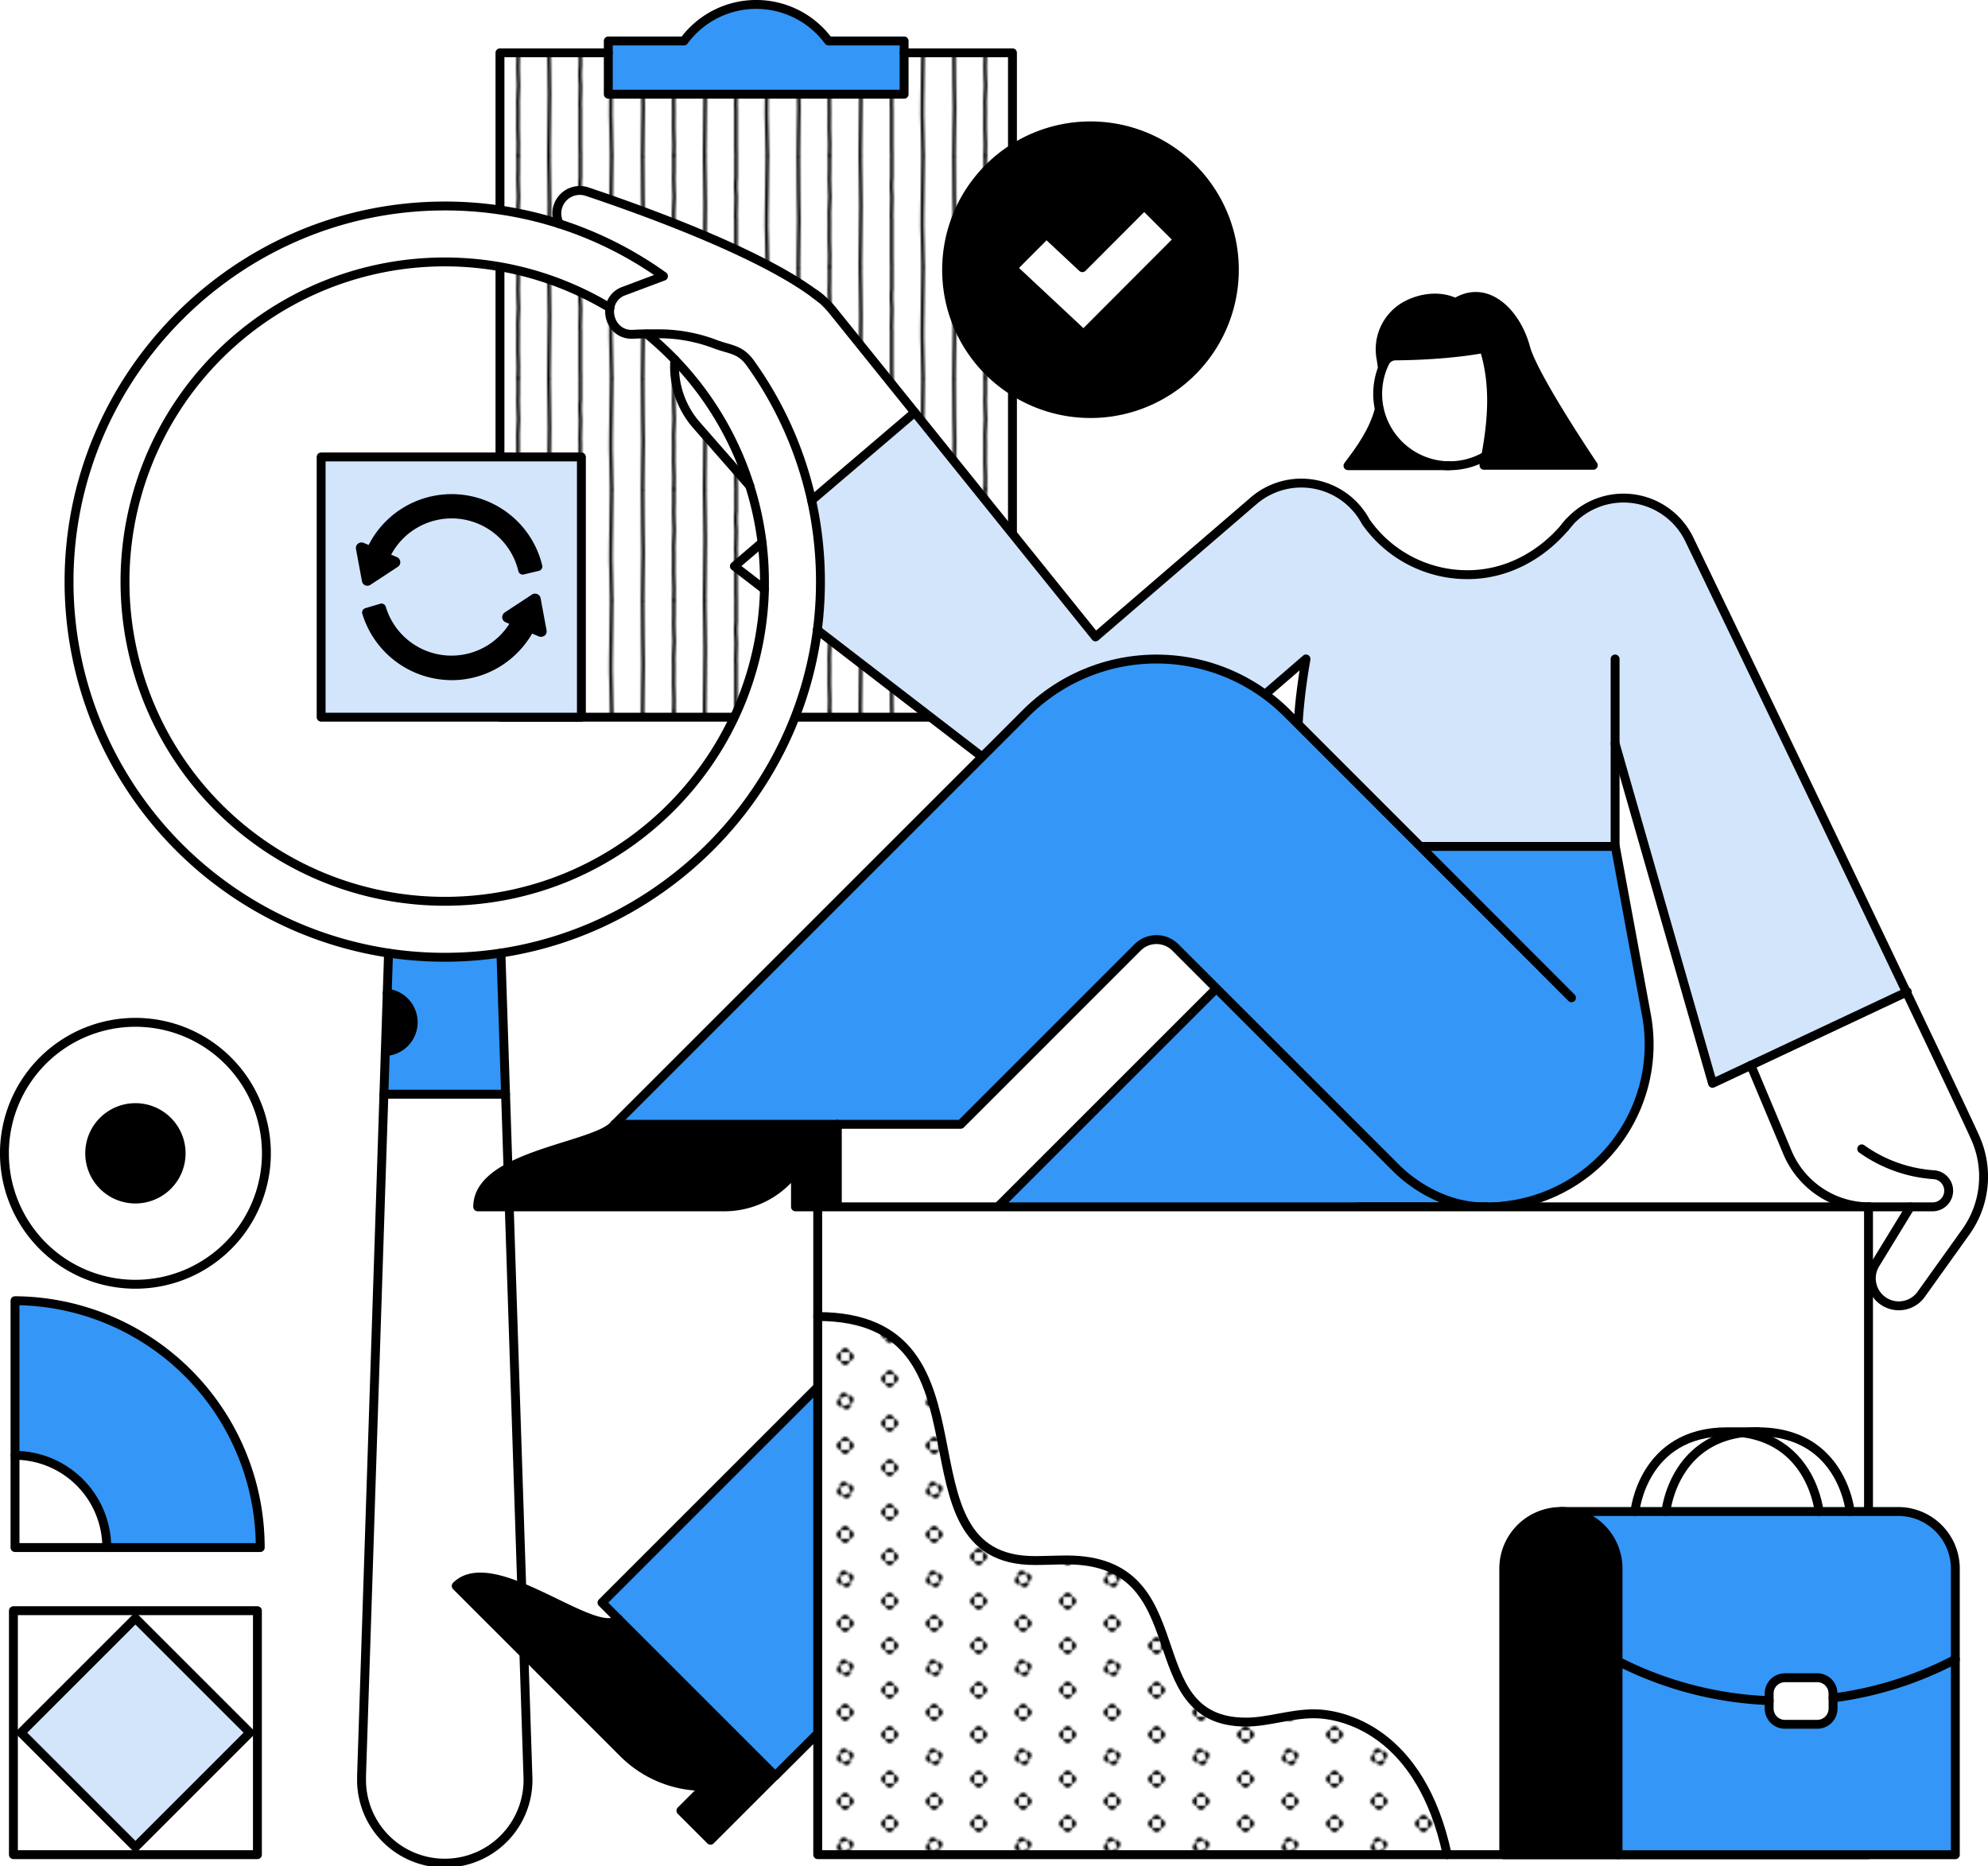 <svg xmlns="http://www.w3.org/2000/svg" xmlns:xlink="http://www.w3.org/1999/xlink" viewBox="0 0 893.78 839.17"><defs><style>.cls-1,.cls-2,.cls-6{fill:none;}.cls-2,.cls-6{stroke:#000;stroke-linecap:round;stroke-linejoin:round;}.cls-2{stroke-width:1.5px;}.cls-3{fill:#fff;}.cls-4{fill:url(#New_Pattern_4);}.cls-5{fill:#3496f7;}.cls-6{stroke-width:4px;}.cls-7{fill:#d3e5fb;}.cls-8{fill:url(#New_Pattern_3);}</style><pattern id="New_Pattern_4" data-name="New Pattern 4" width="70" height="50" patternTransform="translate(0 -30)" patternUnits="userSpaceOnUse" viewBox="0 0 70 50"><rect class="cls-1" width="70" height="50"/><path class="cls-2" d="M8.89,100c-.05-7.08.29-14.17.29-21.25,0-4.32-.37-17.48-.29-28.09"/><path class="cls-2" d="M22.94,99.84c0-1.65.09-3.31.09-5,0-2.48-.21-5-.21-7.45s0-3.83.05-7.28c0-1.44-.06-2.9-.06-4.35,0-3.1.31-4.62.31-7.37,0-1.4-.27-4.94-.27-8.33q0-1.61.09-3.21V50.11"/><path class="cls-2" d="M36.74,99.84c0-9.46.33-18.09.33-27.56,0-3.7-.15-7.46-.15-11.2,0-3.35-.1-7.29-.18-10.75"/><path class="cls-2" d="M50.93,99.75c0-1.24-.07-2.75-.07-4,0-1.92,0-3.86,0-5.79,0-3.87,0-7.66,0-11.51a8.42,8.42,0,0,1-.08-1.22c0-.32.18-6.68.18-8,0-2.2-.21-3.25-.21-5.64,0-1.3.06-2.65.17-3.86,0-2.89,0-5.89,0-9.05"/><path class="cls-2" d="M65,99.71c0-8.34-.55-15.73-.36-24.06.18-8.13.16-17.71.36-25.19"/><path class="cls-2" d="M8.89,50c-.05-7.08.29-14.17.29-21.25,0-4.32-.37-17.48-.29-28.09"/><path class="cls-2" d="M22.94,49.84c0-1.65.09-3.31.09-5,0-2.48-.21-5-.21-7.45s0-3.83.05-7.28c0-1.44-.06-2.9-.06-4.35,0-3.1.31-4.62.31-7.37,0-1.4-.27-4.94-.27-8.33q0-1.6.09-3.21V.11"/><path class="cls-2" d="M36.74,49.84c0-9.46.33-18.09.33-27.56,0-3.7-.15-7.46-.15-11.2,0-3.35-.1-7.29-.18-10.75"/><path class="cls-2" d="M50.93,49.75c0-1.24-.07-2.75-.07-4,0-1.92,0-3.86,0-5.79,0-3.87,0-7.66,0-11.51a8.42,8.42,0,0,1-.08-1.22c0-.32.18-6.68.18-8,0-2.2-.21-3.25-.21-5.64,0-1.3.06-2.65.17-3.86,0-2.89,0-5.89,0-9"/><path class="cls-2" d="M65,49.71c0-8.34-.55-15.73-.36-24.06.18-8.13.16-17.71.36-25.19"/><path class="cls-2" d="M8.89,0c-.05-7.08.29-14.17.29-21.25,0-4.32-.37-17.48-.29-28.09"/><path class="cls-2" d="M22.94-.16c0-1.65.09-3.31.09-5,0-2.48-.21-5-.21-7.45s0-3.83.05-7.28c0-1.44-.06-2.9-.06-4.35,0-3.1.31-4.62.31-7.37,0-1.4-.27-4.94-.27-8.33q0-1.61.09-3.21v-6.71"/><path class="cls-2" d="M36.74-.16c0-9.46.33-18.09.33-27.56,0-3.7-.15-7.46-.15-11.2,0-3.35-.1-7.29-.18-10.75"/><path class="cls-2" d="M50.93-.25c0-1.24-.07-2.75-.07-4,0-1.92,0-3.86,0-5.79,0-3.87,0-7.66,0-11.51a8.42,8.42,0,0,1-.08-1.22c0-.32.18-6.68.18-8,0-2.2-.21-3.25-.21-5.64,0-1.3.06-2.65.17-3.86,0-2.89,0-5.89,0-9.05"/><path class="cls-2" d="M65-.29c0-8.34-.55-15.73-.36-24.06.18-8.13.16-17.71.36-25.19"/></pattern><pattern id="New_Pattern_3" data-name="New Pattern 3" width="40" height="40" patternTransform="translate(0 -30)" patternUnits="userSpaceOnUse" viewBox="0 0 40 40"><rect class="cls-1" width="40" height="40"/><path d="M36.18,30a1.9,1.9,0,0,0,1.91,1.91V28.09A1.9,1.9,0,0,0,36.18,30Z"/><path d="M40,33.82a1.9,1.9,0,0,0,1.91-1.91H38.09A1.9,1.9,0,0,0,40,33.82Z"/><path d="M40,26.18a1.9,1.9,0,0,0-1.91,1.91h3.82A1.9,1.9,0,0,0,40,26.18Z"/><path d="M16.18,40a1.9,1.9,0,0,0,1.91,1.91V38.09A1.9,1.9,0,0,0,16.18,40Z"/><path d="M21.91,38.09v3.82a1.91,1.91,0,0,0,0-3.82Z"/><path d="M20,36.18a1.9,1.9,0,0,0-1.91,1.91h3.82A1.9,1.9,0,0,0,20,36.18Z"/><path d="M1.91,28.09v3.82a1.91,1.91,0,0,0,0-3.82Z"/><path d="M36.18,10a1.9,1.9,0,0,0,1.91,1.91V8.09A1.9,1.9,0,0,0,36.18,10Z"/><path d="M40,13.82a1.9,1.9,0,0,0,1.91-1.91H38.09A1.9,1.9,0,0,0,40,13.82Z"/><path d="M40,6.18a1.9,1.9,0,0,0-1.91,1.91h3.82A1.9,1.9,0,0,0,40,6.18Z"/><path d="M18.79,16.37a1.92,1.92,0,0,0-1.21,2.42l3.63-1.21A1.92,1.92,0,0,0,18.79,16.37Z"/><path d="M22.42,21.21l-3.63,1.21a1.91,1.91,0,0,0,3.63-1.21Z"/><path d="M16.37,21.21a1.92,1.92,0,0,0,2.42,1.21l-1.21-3.63A1.92,1.92,0,0,0,16.37,21.21Z"/><path d="M23.63,18.79a1.92,1.92,0,0,0-2.42-1.21l1.21,3.63A1.92,1.92,0,0,0,23.63,18.79Z"/><path d="M1.91,8.09v3.82a1.91,1.91,0,0,0,0-3.82Z"/><path d="M20,3.82a1.9,1.9,0,0,0,1.91-1.91H18.09A1.9,1.9,0,0,0,20,3.82Z"/><path d="M0,33.82a1.9,1.9,0,0,0,1.91-1.91H-1.91A1.9,1.9,0,0,0,0,33.82Z"/><path d="M0,26.18a1.9,1.9,0,0,0-1.91,1.91H1.91A1.9,1.9,0,0,0,0,26.18Z"/><path d="M0,13.82a1.9,1.9,0,0,0,1.91-1.91H-1.91A1.9,1.9,0,0,0,0,13.82Z"/><path d="M0,6.18A1.9,1.9,0,0,0-1.91,8.09H1.91A1.9,1.9,0,0,0,0,6.18Z"/><path d="M16.18,0a1.9,1.9,0,0,0,1.91,1.91V-1.91A1.9,1.9,0,0,0,16.18,0Z"/><path d="M21.91-1.91V1.91A1.9,1.9,0,0,0,23.82,0,1.9,1.9,0,0,0,21.91-1.91Z"/></pattern></defs><g id="Layer_2" data-name="Layer 2"><g id="illustrations"><path class="cls-3" d="M455.2,175.63h0V322.5H224.78V23.75h48.7v18.6h133V23.75h48.7V66.94a64.68,64.68,0,0,0,0,108.69Z"/><path class="cls-4" d="M455.2,175.63h0V322.5H224.78V23.75h48.7v18.6h133V23.75h48.7V66.94a64.68,64.68,0,0,0,0,108.69Z"/><path d="M490.27,56.61a64.66,64.66,0,1,1-35.08,10.33A64.68,64.68,0,0,1,490.27,56.61Zm39.38,51.12L514.4,92.52l-27.78,27.85-16.15-15.09-15.21,15.25,31.88,29.81Z"/><polygon class="cls-3" points="514.4 92.52 529.65 107.73 487.14 150.34 455.26 120.53 470.47 105.28 486.62 120.37 514.4 92.52"/><path class="cls-5" d="M406.49,23.75v18.6h-133V18.42h34a40.36,40.36,0,0,1,65,0h34Z"/><path class="cls-6" d="M455.2,175.63a64.68,64.68,0,1,0-29.61-54.34A64.38,64.38,0,0,0,455.2,175.63Z"/><path class="cls-6" d="M273.48,23.75V18.42h34a40.36,40.36,0,0,1,65,0h34V42.35h-133Z"/><polyline class="cls-6" points="406.49 23.75 455.19 23.75 455.19 66.94"/><polyline class="cls-6" points="455.19 175.64 455.19 322.5 224.78 322.5 224.78 23.75 273.48 23.75"/><polygon class="cls-6" points="455.26 120.53 470.47 105.28 486.62 120.37 514.4 92.52 529.65 107.73 487.14 150.34 455.26 120.53"/><path class="cls-3" d="M858.83,542.68H840.51a39.94,39.94,0,0,1-36.18-22.86c-.28-.6-.6-1.32-.85-1.93L787.15,479,857.49,446h0c15.82,33.11,25.75,54.38,30.86,66.35a42.69,42.69,0,0,1-4.54,41.58l-20.14,28.16a12.36,12.36,0,0,1-20.59-13.64Z"/><path class="cls-7" d="M726.13,334.34v46.27h-139c-4.46-32.91-5.67-51.43,0-84.29l-59.61,51.5A58.21,58.21,0,0,1,454,349.91l-86.53-66.6A170,170,0,0,0,364.89,225l46.34-39.53,81.3,100.94,71.1-61.21a32.84,32.84,0,0,1,46.31,3.46,33.36,33.36,0,0,1,4.11,6,55.69,55.69,0,0,0,45.77,23.77c17.76,0,33.09-8.8,43.67-21.17,0,0,0,0,0,0,.68-.79,1.34-1.59,2-2.41h0a32.85,32.85,0,0,1,54.08,7.88c44.9,93.13,76.71,158.85,97.94,203.27h0l-87.56,41.18Z"/><path class="cls-5" d="M740.17,456.44a73,73,0,0,1-71.75,86.24h-56.6a16.11,16.11,0,0,0-11.35,4.69l-252,251.16-77.87-77.87L551.87,439.44l35.28-58.83h139Z"/><path class="cls-3" d="M705.47,234.82c-.63.82-1.29,1.62-2,2.41C704.12,236.4,704.77,235.59,705.47,234.82Z"/><path class="cls-3" d="M274.19,138.44a9.43,9.43,0,0,1,6.29-7.55l17.81-6.69a168.15,168.15,0,0,0-46.82-23.56h0A10.33,10.33,0,0,1,264,86.15c22.38,7.5,76.16,26.66,102.26,45.91.91.68,1.8,1.36,2.64,2a38.4,38.4,0,0,1,4.53,4.41c.33.38.75.88,1.06,1.27l36.78,45.68L364.89,225a168,168,0,0,0-27.59-61.77c-4.52-6.3-9-5.94-15.62-8.42A71.07,71.07,0,0,0,298,150.12c-2.2,0-4.59,0-7.2,0q-2.94,0-6.29.2C277.31,150.66,273.29,144.17,274.19,138.44Z"/><path class="cls-3" d="M342.61,244a142,142,0,0,0-5.47-25.43,144.27,144.27,0,0,0-46.32-68.39v0c2.61,0,5,0,7.2,0a71.07,71.07,0,0,1,23.66,4.67c6.64,2.48,11.1,2.12,15.62,8.42a168.31,168.31,0,0,1,31.56,99.18,170,170,0,0,1-1.4,20.92c-9.68,74.51-68.35,134-142.25,145.24a168.09,168.09,0,0,1-26.22,1.9,170.74,170.74,0,0,1-24.31-1.88A168.93,168.93,0,0,1,31,262.5c-.51-93,75.1-169.41,168.07-169.87a168.28,168.28,0,0,1,99.18,31.57l-17.81,6.69a9.43,9.43,0,0,0-6.29,7.55A143.75,143.75,0,1,0,343.64,265c0-1.14,0-2.29,0-3.44A143.2,143.2,0,0,0,342.61,244Z"/><path class="cls-3" d="M366.22,132.06c.9.63,1.78,1.31,2.64,2C368,133.42,367.13,132.74,366.22,132.06Z"/><path d="M348.45,798.46l-29,29-13.3-13.3,10.92-10.92-1.64,0a51.14,51.14,0,0,1-35.19-15l-44.68-44.69-1-29.78c18.05,7.37,37.44,20.3,43.49,14.25Z"/><path class="cls-3" d="M343.68,261.54c0,1.15,0,2.3,0,3.44l-13.47-10.37L342.61,244A143.2,143.2,0,0,1,343.68,261.54Z"/><path class="cls-3" d="M337.14,218.56,313.2,191.22a39.9,39.9,0,0,1-9.8-29.46A143.53,143.53,0,0,1,337.14,218.56Z"/><path class="cls-3" d="M237.34,798.53A37.42,37.42,0,1,1,162.55,801c0-.79,0-1.67,0-2.45L172.6,492h54.69l7.27,221.77c-11.71-4.78-22.87-7.23-29.45-.65l30.43,30.43Z"/><path d="M234.56,713.81l1,29.78-30.43-30.43C211.69,706.58,222.85,709,234.56,713.81Z"/><path class="cls-5" d="M225.21,428.55,227.29,492H172.6l.63-19.19a13.17,13.17,0,0,0,.86-26.24l.59-18A170.74,170.74,0,0,0,199,430.45,168.09,168.09,0,0,0,225.21,428.55Z"/><path d="M174.09,446.61a13.17,13.17,0,0,1-.86,26.24Z"/><path class="cls-6" d="M368.86,134.09c-.84-.67-1.73-1.35-2.64-2-26-19.33-79.88-38.41-102.26-45.91a10.33,10.33,0,0,0-12.49,14.48"/><path class="cls-6" d="M840.06,542.68h28.81a7.24,7.24,0,0,0,5.33-12.13,7.09,7.09,0,0,0-4.7-2.31A63.13,63.13,0,0,1,837,516.61"/><line class="cls-6" x1="726.13" y1="380.61" x2="726.13" y2="296.32"/><path class="cls-6" d="M278.05,728.06c-6.05,6.05-25.44-6.88-43.49-14.25-11.71-4.78-22.87-7.23-29.45-.65l75.11,75.12a51.14,51.14,0,0,0,35.19,15l1.64,0-10.92,10.92,13.3,13.3,29-29"/><path class="cls-6" d="M840.51,542.68a39.94,39.94,0,0,1-36.18-22.86c-.28-.6-.6-1.32-.85-1.93L787.15,479"/><path class="cls-6" d="M337.15,218.57,313.2,191.22a39.9,39.9,0,0,1-9.8-29.46"/><path class="cls-6" d="M703.5,237.23c.68-.79,1.34-1.59,2-2.41"/><path class="cls-6" d="M366.22,132.06c.9.63,1.78,1.31,2.64,2a39.21,39.21,0,0,1,4.53,4.41c.33.38.75.88,1.06,1.27L492.53,286.39l71.1-61.21a32.84,32.84,0,0,1,46.31,3.46,33.36,33.36,0,0,1,4.11,6,55.69,55.69,0,0,0,45.77,23.77c17.76,0,33.09-8.8,43.67-21.17"/><path class="cls-6" d="M703.49,237.25s0,0,0,0c.62-.83,1.27-1.64,2-2.41h0a32.85,32.85,0,0,1,54.08,7.88c44.9,93.13,123.69,257.65,128.8,269.62a42.69,42.69,0,0,1-4.54,41.58l-20.14,28.16a12.36,12.36,0,0,1-20.59-13.64l15.74-25.73"/><polyline class="cls-6" points="857.49 445.96 769.93 487.14 726.13 334.34"/><path class="cls-6" d="M274.21,138.45h0A143.75,143.75,0,1,0,200,405.28c78.23,0,141.75-62.5,143.69-140.3,0-1.14,0-2.29,0-3.44A145.21,145.21,0,0,0,342.61,244a144,144,0,0,0-51.79-93.82"/><path class="cls-6" d="M290.82,150.13q-2.94,0-6.29.2c-7.22.33-11.23-6.16-10.34-11.89a9.43,9.43,0,0,1,6.29-7.55l17.81-6.69a168.28,168.28,0,0,0-99.18-31.57c-93,.46-168.58,76.9-168.07,169.87A168.93,168.93,0,0,0,174.68,428.57,170.74,170.74,0,0,0,199,430.45a168.09,168.09,0,0,0,26.22-1.9c73.9-11.22,132.58-70.73,142.25-145.24A170,170,0,0,0,364.89,225a168,168,0,0,0-27.59-61.77c-4.52-6.3-9-5.94-15.62-8.42A71.07,71.07,0,0,0,298,150.12C295.82,150.08,293.43,150.09,290.82,150.13Z"/><line class="cls-6" x1="411.24" y1="185.44" x2="364.89" y2="224.98"/><polyline class="cls-6" points="342.62 243.98 330.17 254.61 343.64 264.98"/><path class="cls-6" d="M367.46,283.31,454,349.91a58.21,58.21,0,0,0,73.55-2.09l59.61-51.5c-5.67,32.86-4.46,51.38,0,84.29l-35.28,58.83L270.65,720.66l77.87,77.87,252-251.16a16.11,16.11,0,0,1,11.35-4.69h56.6a73,73,0,0,0,71.75-86.24l-14-75.83h-139"/><path class="cls-6" d="M225.21,428.55l12.13,370A37.42,37.42,0,1,1,162.55,801c0-.79,0-1.67,0-2.45l12.13-369.95"/><line class="cls-6" x1="172.6" y1="492.04" x2="227.29" y2="492.04"/><path class="cls-6" d="M173.23,472.85a13.17,13.17,0,0,0,.86-26.24"/><path d="M716.29,209.21H667.14c.29-1.42.57-2.83.83-4.23,3.25-17.46,4-33-.83-48.32,0,0-14.49,3.13-39.85,3.37a5.29,5.29,0,0,0-4.68,2.95c-.42.86-.8,1.73-1.14,2.63-.15-1.47-.36-3-.63-4.55a22.39,22.39,0,0,1,10.74-23.37c7-4,15.77-5,22.79-1.63,14.12-8.79,27.36,4.71,31.5,20.21C689.38,169.39,716.29,209.21,716.29,209.21Z"/><path class="cls-3" d="M667.14,156.66C672,172,671.22,187.52,668,205a32.17,32.17,0,0,1-16.33,4.43c-.8,0-1.6,0-2.41-.09a32.43,32.43,0,0,1-29.1-25.23,30.45,30.45,0,0,1-.71-5,32.34,32.34,0,0,1,2.05-13.49c.34-.9.72-1.77,1.14-2.63a5.29,5.29,0,0,1,4.68-2.95C652.65,159.79,667.14,156.66,667.14,156.66Z"/><path d="M651.64,209.41H606c5.88-7.71,11.42-15.51,14.09-25.32h0a32.43,32.43,0,0,0,29.1,25.23C650,209.38,650.84,209.41,651.64,209.41Z"/><path class="cls-6" d="M668,205a32.17,32.17,0,0,1-16.33,4.43c-.8,0-1.6,0-2.41-.09a32.49,32.49,0,0,1-29.1-25.23,31.57,31.57,0,0,1-.71-5,32.34,32.34,0,0,1,2.05-13.49c.34-.9.72-1.77,1.14-2.63a5.29,5.29,0,0,1,4.68-2.95c25.36-.24,39.85-3.37,39.85-3.37C672,172,671.22,187.52,668,205c-.26,1.4-.54,2.81-.83,4.23h49.15s-26.91-39.82-30.42-52.94c-4.14-15.5-17.38-29-31.5-20.21-7-3.38-15.77-2.35-22.79,1.63a22.39,22.39,0,0,0-10.74,23.37c.27,1.56.48,3.08.63,4.55"/><path class="cls-6" d="M620.12,184.09c-2.67,9.81-8.21,17.61-14.09,25.32h45.61"/><path class="cls-7" d="M261.39,205.48v117h-117v-117Zm-17.77,78.76a.53.53,0,0,0,.14-.44l-2.68-14.45a.48.48,0,0,0-.3-.36.49.49,0,0,0-.47,0L228,277.09a.66.66,0,0,0-.14.15.48.48,0,0,0-.08.32.52.52,0,0,0,.31.41l3.77,1.61a32.83,32.83,0,0,1-60.34-6.18l-6.72,2A40.08,40.08,0,0,0,203,303.84a39.42,39.42,0,0,0,27.52-11.06l.64-.63a39.86,39.86,0,0,0,7.21-9.8l4.69,2a.48.48,0,0,0,.2,0,.51.51,0,0,0,.31-.11ZM235,256.37l6.83-1.63a39.88,39.88,0,0,0-75.11-7.1l-4-1.68a.5.5,0,0,0-.51.07l0,0h0a.51.51,0,0,0-.13.44L164.7,261a.46.46,0,0,0,.29.37.34.34,0,0,0,.19,0,.44.44,0,0,0,.28-.08l12.28-8.06a.48.48,0,0,0,.22-.47.47.47,0,0,0-.3-.41l-4.54-1.93a33.81,33.81,0,0,1,2.59-4.64A32.83,32.83,0,0,1,235,256.37Z"/><path d="M243.76,283.8a.53.53,0,0,1-.14.44l0,0a.51.51,0,0,1-.31.11.48.48,0,0,1-.2,0l-4.69-2a39.86,39.86,0,0,1-7.21,9.8l-.64.63A39.42,39.42,0,0,1,203,303.84a40.08,40.08,0,0,1-38.18-28.44l6.72-2a32.85,32.85,0,0,0,60.34,6.18L228.12,278a.52.52,0,0,1-.31-.41.48.48,0,0,1,.08-.32.66.66,0,0,1,.14-.15L240.31,269a.49.49,0,0,1,.47,0,.48.48,0,0,1,.3.36Z"/><path d="M241.78,254.74,235,256.37a32.83,32.83,0,0,0-59.24-10.6,33.81,33.81,0,0,0-2.59,4.64l4.54,1.93a.47.47,0,0,1,.3.41.48.48,0,0,1-.22.47l-12.28,8.06a.44.44,0,0,1-.28.08.34.34,0,0,1-.19,0,.46.46,0,0,1-.29-.37L162,246.51a.51.51,0,0,1,.13-.44h0l0,0a.5.5,0,0,1,.51-.07l4,1.68a39.85,39.85,0,0,1,75.11,7.1Z"/><rect class="cls-6" x="144.38" y="205.48" width="117.01" height="117.02"/><path class="cls-6" d="M243.62,284.24a.53.53,0,0,0,.14-.44l-2.68-14.45a.48.48,0,0,0-.3-.36.49.49,0,0,0-.47,0L228,277.09a.66.66,0,0,0-.14.15.48.48,0,0,0-.08.32.52.52,0,0,0,.31.41l3.77,1.61a32.83,32.83,0,0,1-60.34-6.18l-6.72,2A40.08,40.08,0,0,0,203,303.84a39.42,39.42,0,0,0,27.52-11.06l.64-.63a39.86,39.86,0,0,0,7.21-9.8l4.69,2a.48.48,0,0,0,.2,0,.51.51,0,0,0,.31-.11Z"/><path class="cls-6" d="M162.14,246.07a.51.51,0,0,0-.13.44L164.7,261a.46.46,0,0,0,.29.37.34.34,0,0,0,.19,0,.44.44,0,0,0,.28-.08l12.28-8.06a.48.48,0,0,0,.22-.47.47.47,0,0,0-.3-.41l-4.54-1.93a33.81,33.81,0,0,1,2.59-4.64A32.83,32.83,0,0,1,235,256.37l6.83-1.63a39.88,39.88,0,0,0-75.11-7.1l-4-1.68a.5.5,0,0,0-.51.07l0,0Z"/><path class="cls-5" d="M117,695.88H48A41.47,41.47,0,0,0,6.78,654.41V584.89A111,111,0,0,1,117,695.88Z"/><path class="cls-3" d="M115.73,724.28V834H6V724.28ZM60.88,830.59l51.46-51.46L60.88,727.68,9.43,779.13Z"/><polygon class="cls-7" points="112.34 779.13 60.88 830.59 9.43 779.13 60.88 727.68 112.34 779.13"/><path class="cls-3" d="M60.88,459.73A58.88,58.88,0,1,1,2,518.61,58.89,58.89,0,0,1,60.88,459.73Zm20.55,58.88a20.55,20.55,0,1,0-20.55,20.55A20.55,20.55,0,0,0,81.43,518.61Z"/><path d="M60.88,498.06a20.55,20.55,0,1,1-20.54,20.55A20.55,20.55,0,0,1,60.88,498.06Z"/><path class="cls-3" d="M48,695.88H6.78V654.41A41.47,41.47,0,0,1,48,695.88Z"/><rect class="cls-6" x="6.03" y="724.28" width="109.7" height="109.7"/><polygon class="cls-6" points="60.88 727.68 9.43 779.13 60.88 830.59 112.34 779.13 60.88 727.68"/><path class="cls-6" d="M48,695.88H117a111,111,0,0,0-110.25-111v111Z"/><path class="cls-6" d="M48,695.88A41.47,41.47,0,0,0,6.78,654.41"/><path class="cls-6" d="M119.77,518.61a58.89,58.89,0,1,0-58.89,58.88A58.89,58.89,0,0,0,119.77,518.61Z"/><path class="cls-6" d="M81.43,518.61a20.55,20.55,0,1,0-20.55,20.55A20.55,20.55,0,0,0,81.43,518.61Z"/><path class="cls-5" d="M705.05,447.06a55,55,0,1,1-77.78,77.79L528.4,426a12,12,0,0,0-16.93,0l-79.55,79.56H276.35l184.9-184.9a83,83,0,0,1,117.37,0Z"/><path d="M376.45,505.53v37.15H357.64V527.24l-4.51,4.35a39.62,39.62,0,0,1-27.5,11.09H214.78c0-23.66,54.2-26.92,61.57-37.15Z"/><path class="cls-6" d="M668.42,542.68c-14.62.44-30-6.67-41.15-17.83L528.4,426a12,12,0,0,0-16.93,0l-79.55,79.56H276.35l184.9-184.9a83,83,0,0,1,117.37,0s127.42,127.44,127.9,128"/><path class="cls-6" d="M276.35,505.53C269,515.76,214.78,519,214.78,542.68H325.63a39.62,39.62,0,0,0,27.5-11.09l4.51-4.35v15.44h18.81V505.53"/><path class="cls-3" d="M840.06,542.68V834H650.64c-11.88-55.61-47-63.35-59.89-63.35-10.74,0-20.53,3.74-30.56,3.74-50.57,0-20.14-72.91-80.55-72.91-4.79,0-9.67.27-14.45.27-66.61,0-12.82-109.7-97.55-109.73V542.68Z"/><path class="cls-3" d="M650.64,834h-283V592c84.73,0,30.94,109.73,97.55,109.73,4.78,0,9.66-.27,14.45-.27,60.41,0,30,72.91,80.55,72.91,10,0,19.82-3.74,30.56-3.74C603.65,770.63,638.76,778.37,650.64,834Z"/><path class="cls-8" d="M650.64,834h-283V592c84.73,0,30.94,109.73,97.55,109.73,4.78,0,9.66-.27,14.45-.27,60.41,0,30,72.91,80.55,72.91,10,0,19.82-3.74,30.56-3.74C603.65,770.63,638.76,778.37,650.64,834Z"/><polygon class="cls-6" points="367.64 592 367.64 542.68 840.06 542.68 840.06 833.98 367.64 833.98 367.64 592"/><path class="cls-6" d="M367.64,592c84.73,0,30.94,109.73,97.55,109.73,4.78,0,9.66-.27,14.45-.27,60.41,0,30,72.91,80.55,72.91,10,0,19.82-3.74,30.56-3.74,12.9,0,48,7.74,59.89,63.35"/><path class="cls-5" d="M879.09,746.12V834H727.45V747a163.24,163.24,0,0,0,67.94,17.72v3.52a7.09,7.09,0,0,0,7.1,7.09H817a7.08,7.08,0,0,0,7.09-7.09V763.5A162.08,162.08,0,0,0,879.09,746.12Z"/><path class="cls-5" d="M879.09,705.36v40.76a162.08,162.08,0,0,1-55,17.38v-2a7.08,7.08,0,0,0-7.09-7.09H802.49a7.09,7.09,0,0,0-7.1,7.09v3.23A163.24,163.24,0,0,1,727.45,747V705.36a25.69,25.69,0,0,0-25.69-25.69H853.39A25.7,25.7,0,0,1,879.09,705.36Z"/><path class="cls-3" d="M831.81,679.67h-14s-3.05-31.31-34.4-35.4a53.16,53.16,0,0,1,7-.44C828.32,643.83,831.81,679.67,831.81,679.67Z"/><path class="cls-3" d="M824.12,763.5v4.77a7.08,7.08,0,0,1-7.09,7.09H802.49a7.09,7.09,0,0,1-7.1-7.09v-6.75a7.09,7.09,0,0,1,7.1-7.09H817a7.08,7.08,0,0,1,7.09,7.09Z"/><path class="cls-3" d="M817.83,679.67H749s3.05-31.31,34.4-35.4C814.78,648.36,817.83,679.67,817.83,679.67Z"/><path class="cls-3" d="M776.44,643.83h14a53.16,53.16,0,0,0-7,.44c-31.35,4.09-34.4,35.4-34.4,35.4h-14S738.54,643.83,776.44,643.83Z"/><path d="M727.45,747v87H676.07V705.36a25.69,25.69,0,0,1,51.38,0Z"/><path class="cls-6" d="M701.76,679.67a25.69,25.69,0,0,0-25.69,25.69V834h51.38V705.36A25.69,25.69,0,0,0,701.76,679.67Z"/><path class="cls-6" d="M701.76,679.67H853.39a25.7,25.7,0,0,1,25.7,25.69V834H727.45"/><path class="cls-6" d="M824.12,763.5a162.08,162.08,0,0,0,55-17.38"/><path class="cls-6" d="M727.45,747a163.24,163.24,0,0,0,67.94,17.72"/><path class="cls-6" d="M824.12,763.5v4.77a7.08,7.08,0,0,1-7.09,7.09H802.49a7.09,7.09,0,0,1-7.1-7.09v-6.75a7.09,7.09,0,0,1,7.1-7.09H817a7.08,7.08,0,0,1,7.09,7.09Z"/><path class="cls-6" d="M749,679.67s3.05-31.28,34.4-35.4a53.16,53.16,0,0,1,7-.44c37.9,0,41.39,35.84,41.39,35.84"/><path class="cls-6" d="M783.43,644.27c31.35,4.09,34.4,35.4,34.4,35.4"/><path class="cls-6" d="M735.05,679.67s3.49-35.84,41.39-35.84h14"/></g></g></svg>
